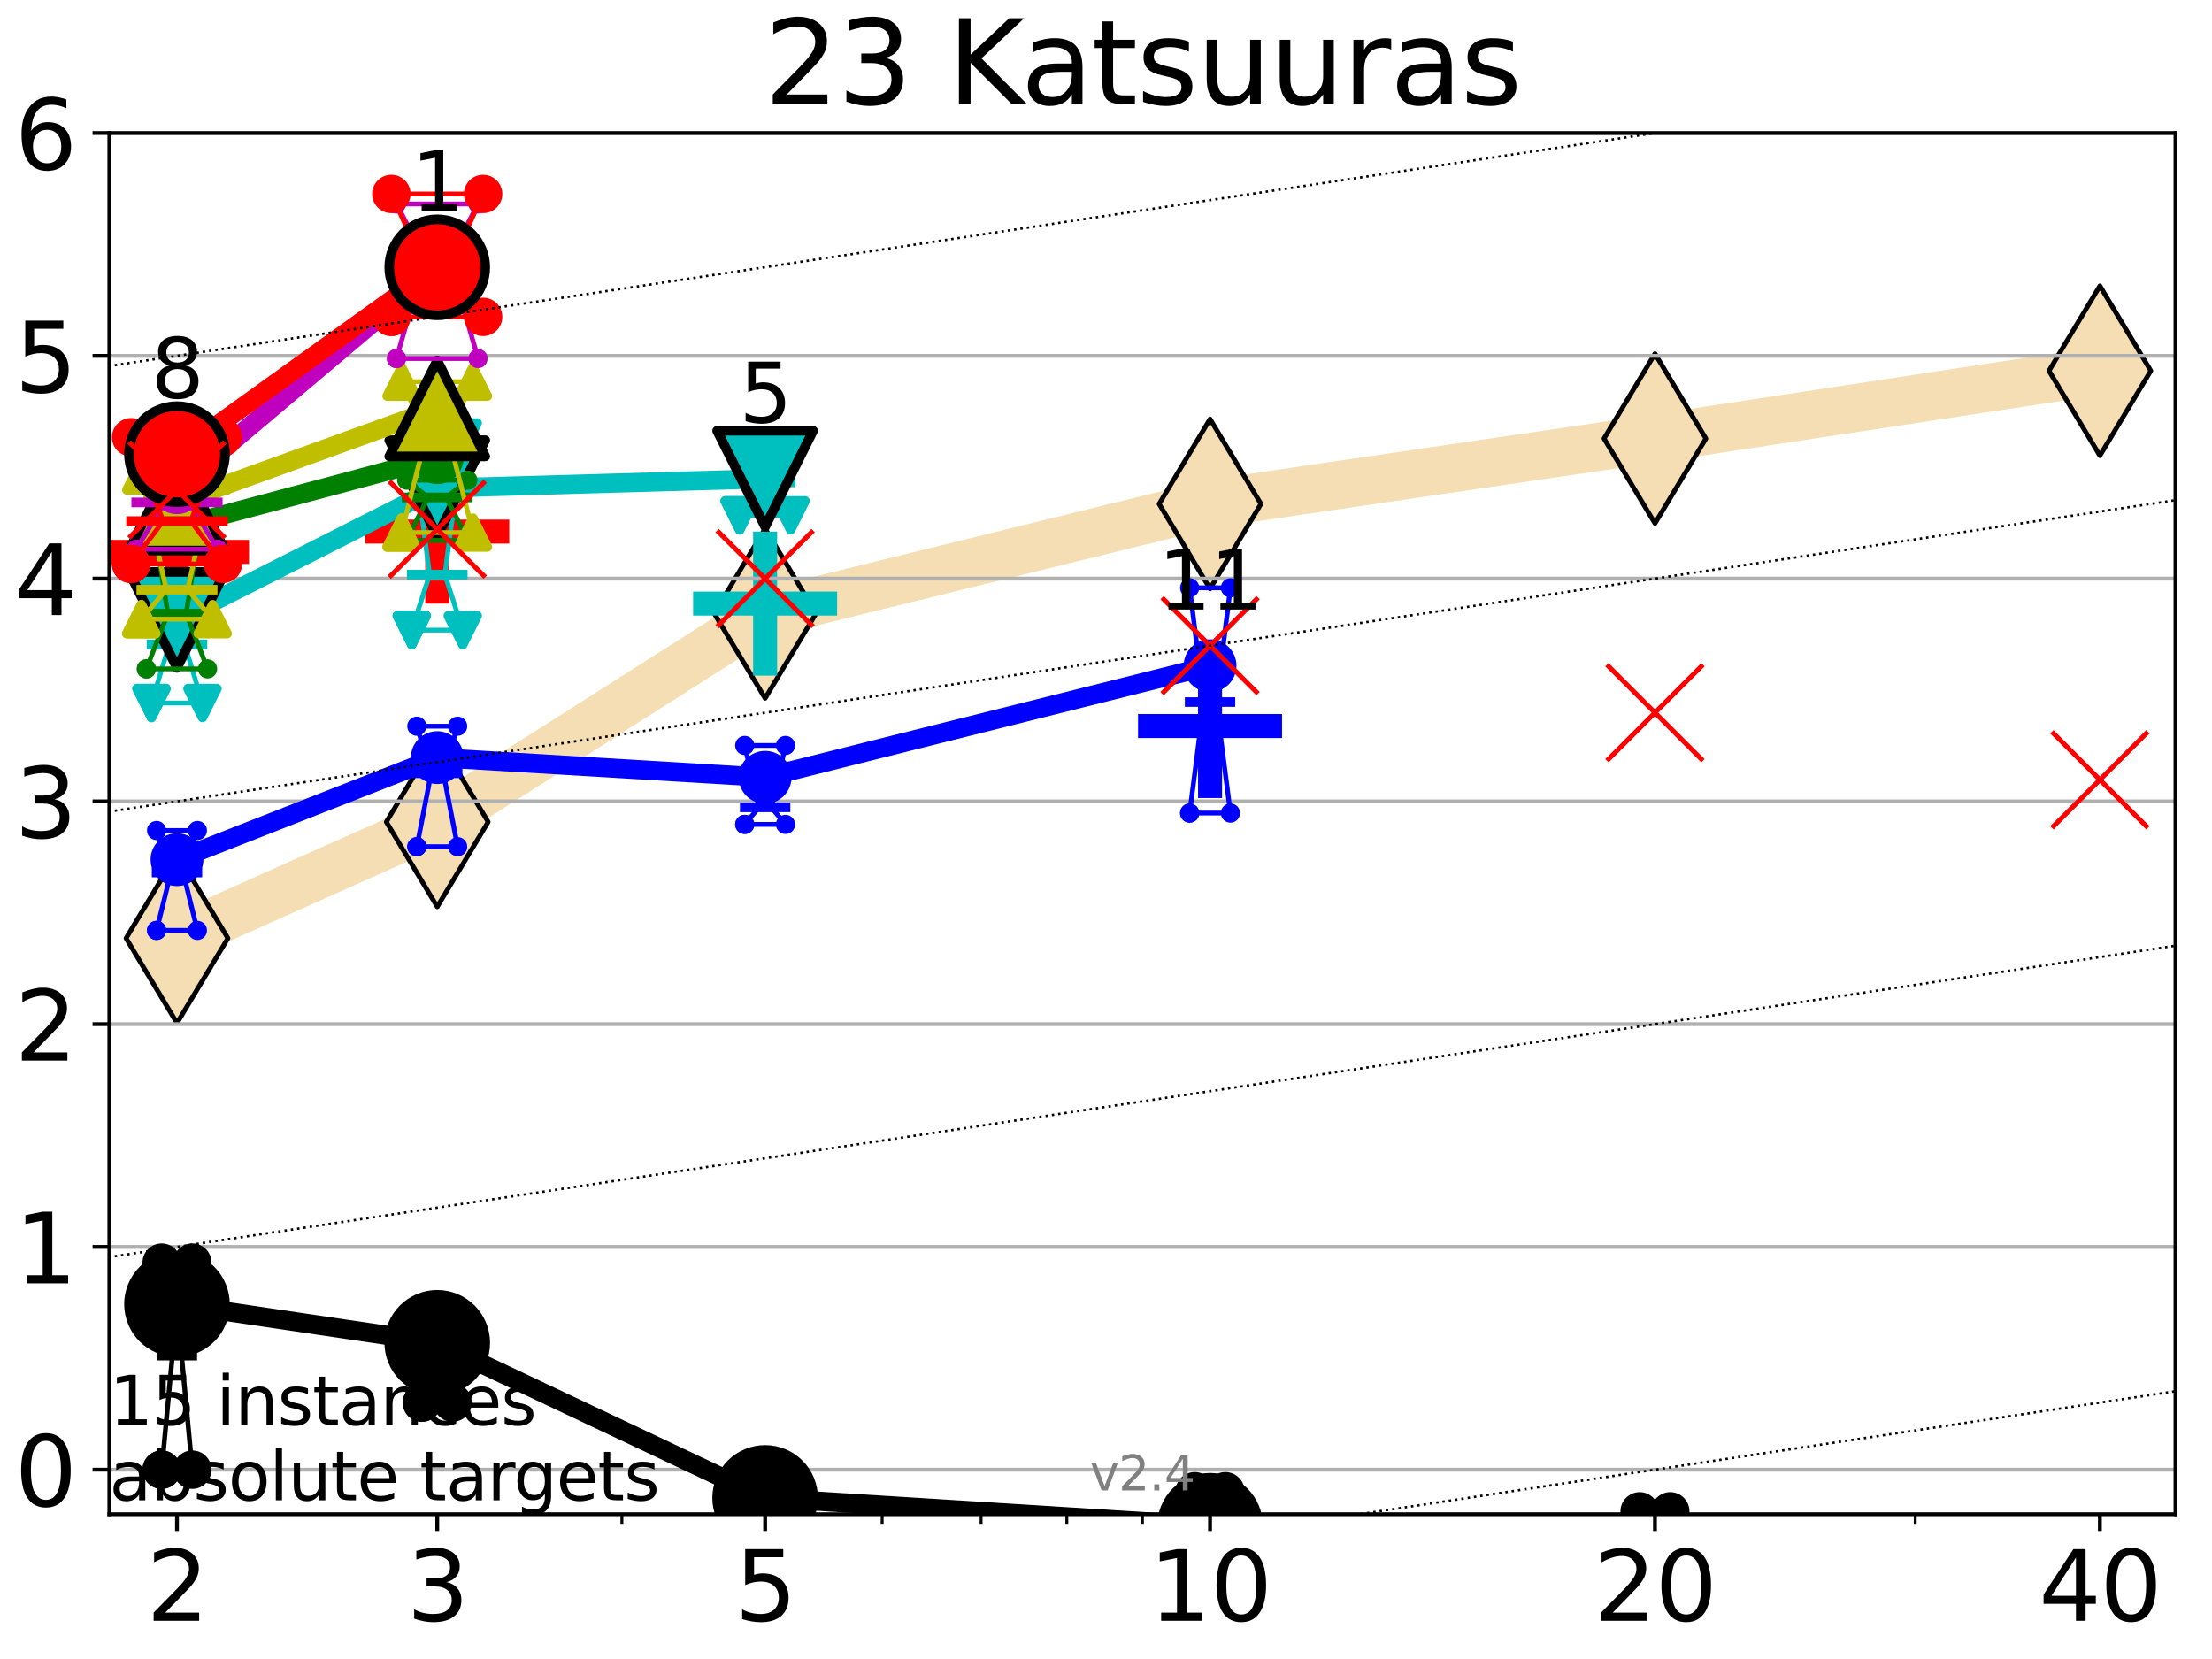 <?xml version="1.0" encoding="utf-8" standalone="no"?>
<!DOCTYPE svg PUBLIC "-//W3C//DTD SVG 1.1//EN"
  "http://www.w3.org/Graphics/SVG/1.1/DTD/svg11.dtd">
<svg height="345.6pt" version="1.1" viewBox="0 0 460.8 345.6" width="460.8pt" xmlns="http://www.w3.org/2000/svg" xmlns:xlink="http://www.w3.org/1999/xlink">
 <defs>
  <style type="text/css">*{stroke-linecap:butt;stroke-linejoin:round;}</style>
 </defs>
 <g id="figure_1">
  <g id="patch_1">
   <path d="M 0 345.6 
L 460.8 345.6 
L 460.8 0 
L 0 0 
z
" style="fill:#ffffff;"/>
  </g>
  <g id="axes_1">
   <g id="patch_2">
    <path d="M 22.78 315.44 
L 453.192 315.44 
L 453.192 27.72 
L 22.78 27.72 
z
" style="fill:#ffffff;"/>
   </g>
   <g id="line2d_1">
    <path clip-path="url(#p4445fe97f9)" d="M 36.868 195.451 
L 91.085 171.219 
L 159.39 127.787 
L 252.074 104.978 
L 344.758 91.355 
L 437.443 77.239 
" style="fill:none;stroke:#f5deb3;stroke-linecap:square;stroke-width:10;"/>
    <defs>
     <path d="M 0 17.678 
L 10.607 0 
L 0 -17.678 
L -10.607 0 
z
" id="m6ec107f68d" style="stroke:#000000;stroke-linejoin:miter;"/>
    </defs>
    <g clip-path="url(#p4445fe97f9)">
     <use style="fill:#f5deb3;stroke:#000000;stroke-linejoin:miter;" x="36.868" xlink:href="#m6ec107f68d" y="195.451"/>
     <use style="fill:#f5deb3;stroke:#000000;stroke-linejoin:miter;" x="91.085" xlink:href="#m6ec107f68d" y="171.219"/>
     <use style="fill:#f5deb3;stroke:#000000;stroke-linejoin:miter;" x="159.39" xlink:href="#m6ec107f68d" y="127.787"/>
     <use style="fill:#f5deb3;stroke:#000000;stroke-linejoin:miter;" x="252.074" xlink:href="#m6ec107f68d" y="104.978"/>
     <use style="fill:#f5deb3;stroke:#000000;stroke-linejoin:miter;" x="344.758" xlink:href="#m6ec107f68d" y="91.355"/>
     <use style="fill:#f5deb3;stroke:#000000;stroke-linejoin:miter;" x="437.443" xlink:href="#m6ec107f68d" y="77.239"/>
    </g>
   </g>
   <g id="line2d_2">
    <defs>
     <path d="M -15 0 
L 15 0 
M 0 15 
L 0 -15 
" id="m17b2cc73b9" style="stroke:#0000ff;stroke-width:5;"/>
    </defs>
    <g clip-path="url(#p4445fe97f9)">
     <use style="fill:#0000ff;stroke:#0000ff;stroke-width:5;" x="252.074" xlink:href="#m17b2cc73b9" y="151.242"/>
    </g>
   </g>
   <g id="line2d_3">
    <defs>
     <path d="M -15 0 
L 15 0 
M 0 15 
L 0 -15 
" id="m160e2cd0ef" style="stroke:#ff0000;stroke-width:5;"/>
    </defs>
    <g clip-path="url(#p4445fe97f9)">
     <use style="fill:#ff0000;stroke:#ff0000;stroke-width:5;" x="36.868" xlink:href="#m160e2cd0ef" y="114.968"/>
    </g>
   </g>
   <g id="line2d_4">
    <g clip-path="url(#p4445fe97f9)">
     <use style="fill:#ff0000;stroke:#ff0000;stroke-width:5;" x="91.085" xlink:href="#m160e2cd0ef" y="110.747"/>
    </g>
   </g>
   <g id="line2d_5">
    <defs>
     <path d="M -15 0 
L 15 0 
M 0 15 
L 0 -15 
" id="m6330abbd1e" style="stroke:#00bfbf;stroke-width:5;"/>
    </defs>
    <g clip-path="url(#p4445fe97f9)">
     <use style="fill:#00bfbf;stroke:#00bfbf;stroke-width:5;" x="159.39" xlink:href="#m6330abbd1e" y="125.741"/>
    </g>
   </g>
   <g id="matplotlib.axis_1">
    <g id="xtick_1">
     <g id="line2d_6">
      <defs>
       <path d="M 0 0 
L 0 3.5 
" id="m6bb7ba6a9c" style="stroke:#000000;stroke-width:0.8;"/>
      </defs>
      <g>
       <use style="stroke:#000000;stroke-width:0.8;" x="36.868" xlink:href="#m6bb7ba6a9c" y="315.44"/>
      </g>
     </g>
     <g id="text_1">
      <!-- 2 -->
      <g transform="translate(30.506 337.637)scale(0.2 -0.2)">
       <defs>
        <path d="M 1228 531 
L 3431 531 
L 3431 0 
L 469 0 
L 469 531 
Q 828 903 1448 1529 
Q 2069 2156 2228 2338 
Q 2531 2678 2651 2914 
Q 2772 3150 2772 3378 
Q 2772 3750 2511 3984 
Q 2250 4219 1831 4219 
Q 1534 4219 1204 4116 
Q 875 4013 500 3803 
L 500 4441 
Q 881 4594 1212 4672 
Q 1544 4750 1819 4750 
Q 2544 4750 2975 4387 
Q 3406 4025 3406 3419 
Q 3406 3131 3298 2873 
Q 3191 2616 2906 2266 
Q 2828 2175 2409 1742 
Q 1991 1309 1228 531 
z
" id="DejaVuSans-32" transform="scale(0.016)"/>
       </defs>
       <use xlink:href="#DejaVuSans-32"/>
      </g>
     </g>
    </g>
    <g id="xtick_2">
     <g id="line2d_7">
      <g>
       <use style="stroke:#000000;stroke-width:0.8;" x="91.085" xlink:href="#m6bb7ba6a9c" y="315.44"/>
      </g>
     </g>
     <g id="text_2">
      <!-- 3 -->
      <g transform="translate(84.723 337.637)scale(0.2 -0.2)">
       <defs>
        <path d="M 2597 2516 
Q 3050 2419 3304 2112 
Q 3559 1806 3559 1356 
Q 3559 666 3084 287 
Q 2609 -91 1734 -91 
Q 1441 -91 1130 -33 
Q 819 25 488 141 
L 488 750 
Q 750 597 1062 519 
Q 1375 441 1716 441 
Q 2309 441 2620 675 
Q 2931 909 2931 1356 
Q 2931 1769 2642 2001 
Q 2353 2234 1838 2234 
L 1294 2234 
L 1294 2753 
L 1863 2753 
Q 2328 2753 2575 2939 
Q 2822 3125 2822 3475 
Q 2822 3834 2567 4026 
Q 2313 4219 1838 4219 
Q 1578 4219 1281 4162 
Q 984 4106 628 3988 
L 628 4550 
Q 988 4650 1302 4700 
Q 1616 4750 1894 4750 
Q 2613 4750 3031 4423 
Q 3450 4097 3450 3541 
Q 3450 3153 3228 2886 
Q 3006 2619 2597 2516 
z
" id="DejaVuSans-33" transform="scale(0.016)"/>
       </defs>
       <use xlink:href="#DejaVuSans-33"/>
      </g>
     </g>
    </g>
    <g id="xtick_3">
     <g id="line2d_8">
      <g>
       <use style="stroke:#000000;stroke-width:0.8;" x="159.39" xlink:href="#m6bb7ba6a9c" y="315.44"/>
      </g>
     </g>
     <g id="text_3">
      <!-- 5 -->
      <g transform="translate(153.028 337.637)scale(0.2 -0.2)">
       <defs>
        <path d="M 691 4666 
L 3169 4666 
L 3169 4134 
L 1269 4134 
L 1269 2991 
Q 1406 3038 1543 3061 
Q 1681 3084 1819 3084 
Q 2600 3084 3056 2656 
Q 3513 2228 3513 1497 
Q 3513 744 3044 326 
Q 2575 -91 1722 -91 
Q 1428 -91 1123 -41 
Q 819 9 494 109 
L 494 744 
Q 775 591 1075 516 
Q 1375 441 1709 441 
Q 2250 441 2565 725 
Q 2881 1009 2881 1497 
Q 2881 1984 2565 2268 
Q 2250 2553 1709 2553 
Q 1456 2553 1204 2497 
Q 953 2441 691 2322 
L 691 4666 
z
" id="DejaVuSans-35" transform="scale(0.016)"/>
       </defs>
       <use xlink:href="#DejaVuSans-35"/>
      </g>
     </g>
    </g>
    <g id="xtick_4">
     <g id="line2d_9">
      <g>
       <use style="stroke:#000000;stroke-width:0.8;" x="252.074" xlink:href="#m6bb7ba6a9c" y="315.44"/>
      </g>
     </g>
     <g id="text_4">
      <!-- 10 -->
      <g transform="translate(239.349 337.637)scale(0.2 -0.2)">
       <defs>
        <path d="M 794 531 
L 1825 531 
L 1825 4091 
L 703 3866 
L 703 4441 
L 1819 4666 
L 2450 4666 
L 2450 531 
L 3481 531 
L 3481 0 
L 794 0 
L 794 531 
z
" id="DejaVuSans-31" transform="scale(0.016)"/>
        <path d="M 2034 4250 
Q 1547 4250 1301 3770 
Q 1056 3291 1056 2328 
Q 1056 1369 1301 889 
Q 1547 409 2034 409 
Q 2525 409 2770 889 
Q 3016 1369 3016 2328 
Q 3016 3291 2770 3770 
Q 2525 4250 2034 4250 
z
M 2034 4750 
Q 2819 4750 3233 4129 
Q 3647 3509 3647 2328 
Q 3647 1150 3233 529 
Q 2819 -91 2034 -91 
Q 1250 -91 836 529 
Q 422 1150 422 2328 
Q 422 3509 836 4129 
Q 1250 4750 2034 4750 
z
" id="DejaVuSans-30" transform="scale(0.016)"/>
       </defs>
       <use xlink:href="#DejaVuSans-31"/>
       <use x="63.623" xlink:href="#DejaVuSans-30"/>
      </g>
     </g>
    </g>
    <g id="xtick_5">
     <g id="line2d_10">
      <g>
       <use style="stroke:#000000;stroke-width:0.8;" x="344.758" xlink:href="#m6bb7ba6a9c" y="315.44"/>
      </g>
     </g>
     <g id="text_5">
      <!-- 20 -->
      <g transform="translate(332.033 337.637)scale(0.2 -0.2)">
       <use xlink:href="#DejaVuSans-32"/>
       <use x="63.623" xlink:href="#DejaVuSans-30"/>
      </g>
     </g>
    </g>
    <g id="xtick_6">
     <g id="line2d_11">
      <g>
       <use style="stroke:#000000;stroke-width:0.8;" x="437.443" xlink:href="#m6bb7ba6a9c" y="315.44"/>
      </g>
     </g>
     <g id="text_6">
      <!-- 40 -->
      <g transform="translate(424.718 337.637)scale(0.2 -0.2)">
       <defs>
        <path d="M 2419 4116 
L 825 1625 
L 2419 1625 
L 2419 4116 
z
M 2253 4666 
L 3047 4666 
L 3047 1625 
L 3713 1625 
L 3713 1100 
L 3047 1100 
L 3047 0 
L 2419 0 
L 2419 1100 
L 313 1100 
L 313 1709 
L 2253 4666 
z
" id="DejaVuSans-34" transform="scale(0.016)"/>
       </defs>
       <use xlink:href="#DejaVuSans-34"/>
       <use x="63.623" xlink:href="#DejaVuSans-30"/>
      </g>
     </g>
    </g>
    <g id="xtick_7">
     <g id="line2d_12">
      <defs>
       <path d="M 0 0 
L 0 2 
" id="m9d689c43fb" style="stroke:#000000;stroke-width:0.6;"/>
      </defs>
      <g>
       <use style="stroke:#000000;stroke-width:0.6;" x="129.552" xlink:href="#m9d689c43fb" y="315.44"/>
      </g>
     </g>
    </g>
    <g id="xtick_8">
     <g id="line2d_13">
      <g>
       <use style="stroke:#000000;stroke-width:0.6;" x="183.769" xlink:href="#m9d689c43fb" y="315.44"/>
      </g>
     </g>
    </g>
    <g id="xtick_9">
     <g id="line2d_14">
      <g>
       <use style="stroke:#000000;stroke-width:0.6;" x="204.381" xlink:href="#m9d689c43fb" y="315.44"/>
      </g>
     </g>
    </g>
    <g id="xtick_10">
     <g id="line2d_15">
      <g>
       <use style="stroke:#000000;stroke-width:0.6;" x="222.237" xlink:href="#m9d689c43fb" y="315.44"/>
      </g>
     </g>
    </g>
    <g id="xtick_11">
     <g id="line2d_16">
      <g>
       <use style="stroke:#000000;stroke-width:0.6;" x="237.986" xlink:href="#m9d689c43fb" y="315.44"/>
      </g>
     </g>
    </g>
    <g id="xtick_12">
     <g id="line2d_17">
      <g>
       <use style="stroke:#000000;stroke-width:0.6;" x="398.975" xlink:href="#m9d689c43fb" y="315.44"/>
      </g>
     </g>
    </g>
   </g>
   <g id="matplotlib.axis_2">
    <g id="ytick_1">
     <g id="line2d_18">
      <path clip-path="url(#p4445fe97f9)" d="M 22.78 306.159 
L 453.192 306.159 
" style="fill:none;stroke:#b0b0b0;stroke-linecap:square;stroke-width:0.8;"/>
     </g>
     <g id="line2d_19">
      <defs>
       <path d="M 0 0 
L -3.5 0 
" id="m9020158215" style="stroke:#000000;stroke-width:0.8;"/>
      </defs>
      <g>
       <use style="stroke:#000000;stroke-width:0.8;" x="22.78" xlink:href="#m9020158215" y="306.159"/>
      </g>
     </g>
     <g id="text_7">
      <!-- 0 -->
      <g transform="translate(3.055 313.757)scale(0.2 -0.2)">
       <use xlink:href="#DejaVuSans-30"/>
      </g>
     </g>
    </g>
    <g id="ytick_2">
     <g id="line2d_20">
      <path clip-path="url(#p4445fe97f9)" d="M 22.78 259.752 
L 453.192 259.752 
" style="fill:none;stroke:#b0b0b0;stroke-linecap:square;stroke-width:0.8;"/>
     </g>
     <g id="line2d_21">
      <g>
       <use style="stroke:#000000;stroke-width:0.8;" x="22.78" xlink:href="#m9020158215" y="259.752"/>
      </g>
     </g>
     <g id="text_8">
      <!-- 1 -->
      <g transform="translate(3.055 267.351)scale(0.2 -0.2)">
       <use xlink:href="#DejaVuSans-31"/>
      </g>
     </g>
    </g>
    <g id="ytick_3">
     <g id="line2d_22">
      <path clip-path="url(#p4445fe97f9)" d="M 22.78 213.346 
L 453.192 213.346 
" style="fill:none;stroke:#b0b0b0;stroke-linecap:square;stroke-width:0.8;"/>
     </g>
     <g id="line2d_23">
      <g>
       <use style="stroke:#000000;stroke-width:0.8;" x="22.78" xlink:href="#m9020158215" y="213.346"/>
      </g>
     </g>
     <g id="text_9">
      <!-- 2 -->
      <g transform="translate(3.055 220.944)scale(0.2 -0.2)">
       <use xlink:href="#DejaVuSans-32"/>
      </g>
     </g>
    </g>
    <g id="ytick_4">
     <g id="line2d_24">
      <path clip-path="url(#p4445fe97f9)" d="M 22.78 166.939 
L 453.192 166.939 
" style="fill:none;stroke:#b0b0b0;stroke-linecap:square;stroke-width:0.8;"/>
     </g>
     <g id="line2d_25">
      <g>
       <use style="stroke:#000000;stroke-width:0.8;" x="22.78" xlink:href="#m9020158215" y="166.939"/>
      </g>
     </g>
     <g id="text_10">
      <!-- 3 -->
      <g transform="translate(3.055 174.538)scale(0.2 -0.2)">
       <use xlink:href="#DejaVuSans-33"/>
      </g>
     </g>
    </g>
    <g id="ytick_5">
     <g id="line2d_26">
      <path clip-path="url(#p4445fe97f9)" d="M 22.78 120.533 
L 453.192 120.533 
" style="fill:none;stroke:#b0b0b0;stroke-linecap:square;stroke-width:0.8;"/>
     </g>
     <g id="line2d_27">
      <g>
       <use style="stroke:#000000;stroke-width:0.8;" x="22.78" xlink:href="#m9020158215" y="120.533"/>
      </g>
     </g>
     <g id="text_11">
      <!-- 4 -->
      <g transform="translate(3.055 128.131)scale(0.2 -0.2)">
       <use xlink:href="#DejaVuSans-34"/>
      </g>
     </g>
    </g>
    <g id="ytick_6">
     <g id="line2d_28">
      <path clip-path="url(#p4445fe97f9)" d="M 22.78 74.126 
L 453.192 74.126 
" style="fill:none;stroke:#b0b0b0;stroke-linecap:square;stroke-width:0.8;"/>
     </g>
     <g id="line2d_29">
      <g>
       <use style="stroke:#000000;stroke-width:0.8;" x="22.78" xlink:href="#m9020158215" y="74.126"/>
      </g>
     </g>
     <g id="text_12">
      <!-- 5 -->
      <g transform="translate(3.055 81.725)scale(0.2 -0.2)">
       <use xlink:href="#DejaVuSans-35"/>
      </g>
     </g>
    </g>
    <g id="ytick_7">
     <g id="line2d_30">
      <path clip-path="url(#p4445fe97f9)" d="M 22.78 27.72 
L 453.192 27.72 
" style="fill:none;stroke:#b0b0b0;stroke-linecap:square;stroke-width:0.8;"/>
     </g>
     <g id="line2d_31">
      <g>
       <use style="stroke:#000000;stroke-width:0.8;" x="22.78" xlink:href="#m9020158215" y="27.72"/>
      </g>
     </g>
     <g id="text_13">
      <!-- 6 -->
      <g transform="translate(3.055 35.318)scale(0.2 -0.2)">
       <defs>
        <path d="M 2113 2584 
Q 1688 2584 1439 2293 
Q 1191 2003 1191 1497 
Q 1191 994 1439 701 
Q 1688 409 2113 409 
Q 2538 409 2786 701 
Q 3034 994 3034 1497 
Q 3034 2003 2786 2293 
Q 2538 2584 2113 2584 
z
M 3366 4563 
L 3366 3988 
Q 3128 4100 2886 4159 
Q 2644 4219 2406 4219 
Q 1781 4219 1451 3797 
Q 1122 3375 1075 2522 
Q 1259 2794 1537 2939 
Q 1816 3084 2150 3084 
Q 2853 3084 3261 2657 
Q 3669 2231 3669 1497 
Q 3669 778 3244 343 
Q 2819 -91 2113 -91 
Q 1303 -91 875 529 
Q 447 1150 447 2328 
Q 447 3434 972 4092 
Q 1497 4750 2381 4750 
Q 2619 4750 2861 4703 
Q 3103 4656 3366 4563 
z
" id="DejaVuSans-36" transform="scale(0.016)"/>
       </defs>
       <use xlink:href="#DejaVuSans-36"/>
      </g>
     </g>
    </g>
   </g>
   <g id="line2d_32">
    <path clip-path="url(#p4445fe97f9)" d="M 33.682 306.159 
L 35.912 282.404 
L 33.682 263.028 
L 40.054 263.028 
L 37.824 282.404 
L 40.054 306.159 
L 33.682 306.159 
" style="fill:none;stroke:#000000;stroke-linecap:square;"/>
   </g>
   <g id="line2d_33">
    <path clip-path="url(#p4445fe97f9)" d="M 33.682 306.159 
L 40.054 306.159 
L 40.054 263.028 
L 33.682 263.028 
L 33.682 306.159 
" style="fill:none;"/>
    <defs>
     <path d="M 0 3 
C 0.796 3 1.559 2.684 2.121 2.121 
C 2.684 1.559 3 0.796 3 0 
C 3 -0.796 2.684 -1.559 2.121 -2.121 
C 1.559 -2.684 0.796 -3 0 -3 
C -0.796 -3 -1.559 -2.684 -2.121 -2.121 
C -2.684 -1.559 -3 -0.796 -3 0 
C -3 0.796 -2.684 1.559 -2.121 2.121 
C -1.559 2.684 -0.796 3 0 3 
z
" id="m9ab904fe55" style="stroke:#000000;stroke-width:2;"/>
    </defs>
    <g clip-path="url(#p4445fe97f9)">
     <use style="stroke:#000000;stroke-width:2;" x="33.682" xlink:href="#m9ab904fe55" y="306.159"/>
     <use style="stroke:#000000;stroke-width:2;" x="40.054" xlink:href="#m9ab904fe55" y="306.159"/>
     <use style="stroke:#000000;stroke-width:2;" x="40.054" xlink:href="#m9ab904fe55" y="263.028"/>
     <use style="stroke:#000000;stroke-width:2;" x="33.682" xlink:href="#m9ab904fe55" y="263.028"/>
     <use style="stroke:#000000;stroke-width:2;" x="33.682" xlink:href="#m9ab904fe55" y="306.159"/>
    </g>
   </g>
   <g id="line2d_34">
    <path clip-path="url(#p4445fe97f9)" d="M 33.682 282.404 
L 40.054 282.404 
" style="fill:none;stroke:#000000;stroke-linecap:square;stroke-width:2;"/>
   </g>
   <g id="line2d_35">
    <path clip-path="url(#p4445fe97f9)" d="M 87.899 292.189 
L 90.129 286.391 
L 87.899 275.112 
L 94.271 275.112 
L 92.041 286.391 
L 94.271 292.189 
L 87.899 292.189 
" style="fill:none;stroke:#000000;stroke-linecap:square;"/>
   </g>
   <g id="line2d_36">
    <path clip-path="url(#p4445fe97f9)" d="M 87.899 292.189 
L 94.271 292.189 
L 94.271 275.112 
L 87.899 275.112 
L 87.899 292.189 
" style="fill:none;"/>
    <g clip-path="url(#p4445fe97f9)">
     <use style="stroke:#000000;stroke-width:2;" x="87.899" xlink:href="#m9ab904fe55" y="292.189"/>
     <use style="stroke:#000000;stroke-width:2;" x="94.271" xlink:href="#m9ab904fe55" y="292.189"/>
     <use style="stroke:#000000;stroke-width:2;" x="94.271" xlink:href="#m9ab904fe55" y="275.112"/>
     <use style="stroke:#000000;stroke-width:2;" x="87.899" xlink:href="#m9ab904fe55" y="275.112"/>
     <use style="stroke:#000000;stroke-width:2;" x="87.899" xlink:href="#m9ab904fe55" y="292.189"/>
    </g>
   </g>
   <g id="line2d_37">
    <path clip-path="url(#p4445fe97f9)" d="M 87.899 286.391 
L 94.271 286.391 
" style="fill:none;stroke:#000000;stroke-linecap:square;stroke-width:2;"/>
   </g>
   <g id="line2d_38">
    <path clip-path="url(#p4445fe97f9)" d="M 156.204 324.626 
L 158.434 313.347 
L 156.204 310.656 
L 162.576 310.656 
L 160.346 313.347 
L 162.576 324.626 
L 156.204 324.626 
" style="fill:none;stroke:#000000;stroke-linecap:square;"/>
   </g>
   <g id="line2d_39">
    <path clip-path="url(#p4445fe97f9)" d="M 156.204 324.626 
L 162.576 324.626 
L 162.576 310.656 
L 156.204 310.656 
L 156.204 324.626 
" style="fill:none;"/>
    <g clip-path="url(#p4445fe97f9)">
     <use style="stroke:#000000;stroke-width:2;" x="156.204" xlink:href="#m9ab904fe55" y="324.626"/>
     <use style="stroke:#000000;stroke-width:2;" x="162.576" xlink:href="#m9ab904fe55" y="324.626"/>
     <use style="stroke:#000000;stroke-width:2;" x="162.576" xlink:href="#m9ab904fe55" y="310.656"/>
     <use style="stroke:#000000;stroke-width:2;" x="156.204" xlink:href="#m9ab904fe55" y="310.656"/>
     <use style="stroke:#000000;stroke-width:2;" x="156.204" xlink:href="#m9ab904fe55" y="324.626"/>
    </g>
   </g>
   <g id="line2d_40">
    <path clip-path="url(#p4445fe97f9)" d="M 156.204 313.347 
L 162.576 313.347 
" style="fill:none;stroke:#000000;stroke-linecap:square;stroke-width:2;"/>
   </g>
   <g id="line2d_41">
    <path clip-path="url(#p4445fe97f9)" d="M 249.489 346.6 
L 251.118 330.424 
L 248.888 310.656 
L 255.26 310.656 
L 253.03 330.424 
L 254.66 346.6 
" style="fill:none;stroke:#000000;stroke-linecap:square;"/>
   </g>
   <g id="line2d_42">
    <path clip-path="url(#p4445fe97f9)" d="M 255.26 346.6 
L 255.26 310.656 
L 248.888 310.656 
L 248.888 346.6 
" style="fill:none;"/>
    <g clip-path="url(#p4445fe97f9)">
     <use style="stroke:#000000;stroke-width:2;" x="248.888" xlink:href="#m9ab904fe55" y="352.565"/>
     <use style="stroke:#000000;stroke-width:2;" x="255.26" xlink:href="#m9ab904fe55" y="352.565"/>
     <use style="stroke:#000000;stroke-width:2;" x="255.26" xlink:href="#m9ab904fe55" y="310.656"/>
     <use style="stroke:#000000;stroke-width:2;" x="248.888" xlink:href="#m9ab904fe55" y="310.656"/>
     <use style="stroke:#000000;stroke-width:2;" x="248.888" xlink:href="#m9ab904fe55" y="352.565"/>
    </g>
   </g>
   <g id="line2d_43">
    <path clip-path="url(#p4445fe97f9)" d="M 248.888 330.424 
L 255.26 330.424 
" style="fill:none;stroke:#000000;stroke-linecap:square;stroke-width:2;"/>
   </g>
   <g id="line2d_44">
    <path clip-path="url(#p4445fe97f9)" d="M 342.072 346.6 
L 343.803 325.926 
L 341.572 314.841 
L 347.945 314.841 
L 345.714 325.926 
L 347.445 346.6 
" style="fill:none;stroke:#000000;stroke-linecap:square;"/>
   </g>
   <g id="line2d_45">
    <path clip-path="url(#p4445fe97f9)" d="M 347.945 346.6 
L 347.945 314.841 
L 341.572 314.841 
L 341.572 346.6 
" style="fill:none;"/>
    <g clip-path="url(#p4445fe97f9)">
     <use style="stroke:#000000;stroke-width:2;" x="341.572" xlink:href="#m9ab904fe55" y="352.565"/>
     <use style="stroke:#000000;stroke-width:2;" x="347.945" xlink:href="#m9ab904fe55" y="352.565"/>
     <use style="stroke:#000000;stroke-width:2;" x="347.945" xlink:href="#m9ab904fe55" y="314.841"/>
     <use style="stroke:#000000;stroke-width:2;" x="341.572" xlink:href="#m9ab904fe55" y="314.841"/>
     <use style="stroke:#000000;stroke-width:2;" x="341.572" xlink:href="#m9ab904fe55" y="352.565"/>
    </g>
   </g>
   <g id="line2d_46">
    <path clip-path="url(#p4445fe97f9)" d="M 341.572 325.926 
L 347.945 325.926 
" style="fill:none;stroke:#000000;stroke-linecap:square;stroke-width:2;"/>
   </g>
   <g id="line2d_47">
    <path clip-path="url(#p4445fe97f9)" d="M 435.105 346.6 
L 434.257 341.287 
L 440.629 341.287 
L 439.78 346.6 
" style="fill:none;stroke:#000000;stroke-linecap:square;"/>
   </g>
   <g id="line2d_48">
    <path clip-path="url(#p4445fe97f9)" d="M 440.629 346.6 
L 440.629 341.287 
L 434.257 341.287 
L 434.257 346.6 
" style="fill:none;"/>
    <g clip-path="url(#p4445fe97f9)">
     <use style="stroke:#000000;stroke-width:2;" x="434.257" xlink:href="#m9ab904fe55" y="380.505"/>
     <use style="stroke:#000000;stroke-width:2;" x="440.629" xlink:href="#m9ab904fe55" y="380.505"/>
     <use style="stroke:#000000;stroke-width:2;" x="440.629" xlink:href="#m9ab904fe55" y="341.287"/>
     <use style="stroke:#000000;stroke-width:2;" x="434.257" xlink:href="#m9ab904fe55" y="341.287"/>
     <use style="stroke:#000000;stroke-width:2;" x="434.257" xlink:href="#m9ab904fe55" y="380.505"/>
    </g>
   </g>
   <g id="line2d_49">
    <path clip-path="url(#p4445fe97f9)" style="fill:none;stroke:#000000;stroke-linecap:square;stroke-width:2;"/>
   </g>
   <g id="line2d_50">
    <path clip-path="url(#p4445fe97f9)" d="M 36.868 271.679 
L 91.085 279.73 
" style="fill:none;stroke:#000000;stroke-linecap:square;stroke-width:4;"/>
   </g>
   <g id="line2d_51">
    <path clip-path="url(#p4445fe97f9)" d="M 91.085 279.73 
L 159.39 312.046 
" style="fill:none;stroke:#000000;stroke-linecap:square;stroke-width:4;"/>
   </g>
   <g id="line2d_52">
    <path clip-path="url(#p4445fe97f9)" d="M 159.39 312.046 
L 252.074 317.844 
" style="fill:none;stroke:#000000;stroke-linecap:square;stroke-width:4;"/>
   </g>
   <g id="line2d_53">
    <path clip-path="url(#p4445fe97f9)" d="M 252.074 317.844 
L 344.758 323.642 
" style="fill:none;stroke:#000000;stroke-linecap:square;stroke-width:4;"/>
   </g>
   <g id="line2d_54">
    <path clip-path="url(#p4445fe97f9)" d="M 344.758 323.642 
L 437.443 338.262 
" style="fill:none;stroke:#000000;stroke-linecap:square;stroke-width:4;"/>
   </g>
   <g id="line2d_55">
    <path clip-path="url(#p4445fe97f9)" d="M 36.868 271.679 
L 91.085 279.73 
L 159.39 312.046 
L 252.074 317.844 
L 344.758 323.642 
L 437.443 338.262 
" style="fill:none;"/>
    <defs>
     <path d="M 0 10 
C 2.652 10 5.196 8.946 7.071 7.071 
C 8.946 5.196 10 2.652 10 0 
C 10 -2.652 8.946 -5.196 7.071 -7.071 
C 5.196 -8.946 2.652 -10 0 -10 
C -2.652 -10 -5.196 -8.946 -7.071 -7.071 
C -8.946 -5.196 -10 -2.652 -10 0 
C -10 2.652 -8.946 5.196 -7.071 7.071 
C -5.196 8.946 -2.652 10 0 10 
z
" id="m552e8fd934" style="stroke:#000000;stroke-width:2;"/>
    </defs>
    <g clip-path="url(#p4445fe97f9)">
     <use style="stroke:#000000;stroke-width:2;" x="36.868" xlink:href="#m552e8fd934" y="271.679"/>
     <use style="stroke:#000000;stroke-width:2;" x="91.085" xlink:href="#m552e8fd934" y="279.73"/>
     <use style="stroke:#000000;stroke-width:2;" x="159.39" xlink:href="#m552e8fd934" y="312.046"/>
     <use style="stroke:#000000;stroke-width:2;" x="252.074" xlink:href="#m552e8fd934" y="317.844"/>
     <use style="stroke:#000000;stroke-width:2;" x="344.758" xlink:href="#m552e8fd934" y="323.642"/>
     <use style="stroke:#000000;stroke-width:2;" x="437.443" xlink:href="#m552e8fd934" y="338.262"/>
    </g>
   </g>
   <g id="line2d_56">
    <path clip-path="url(#p4445fe97f9)" d="M 32.62 193.819 
L 35.594 181.763 
L 32.62 173.008 
L 41.116 173.008 
L 38.143 181.763 
L 41.116 193.819 
L 32.62 193.819 
" style="fill:none;stroke:#0000ff;stroke-linecap:square;"/>
   </g>
   <g id="line2d_57">
    <path clip-path="url(#p4445fe97f9)" d="M 32.62 193.819 
L 41.116 193.819 
L 41.116 173.008 
L 32.62 173.008 
L 32.62 193.819 
" style="fill:none;"/>
    <defs>
     <path d="M 0 1.5 
C 0.398 1.5 0.779 1.342 1.061 1.061 
C 1.342 0.779 1.5 0.398 1.5 0 
C 1.5 -0.398 1.342 -0.779 1.061 -1.061 
C 0.779 -1.342 0.398 -1.5 0 -1.5 
C -0.398 -1.5 -0.779 -1.342 -1.061 -1.061 
C -1.342 -0.779 -1.5 -0.398 -1.5 0 
C -1.5 0.398 -1.342 0.779 -1.061 1.061 
C -0.779 1.342 -0.398 1.5 0 1.5 
z
" id="m1c690759ef" style="stroke:#0000ff;"/>
    </defs>
    <g clip-path="url(#p4445fe97f9)">
     <use style="fill:#0000ff;stroke:#0000ff;" x="32.62" xlink:href="#m1c690759ef" y="193.819"/>
     <use style="fill:#0000ff;stroke:#0000ff;" x="41.116" xlink:href="#m1c690759ef" y="193.819"/>
     <use style="fill:#0000ff;stroke:#0000ff;" x="41.116" xlink:href="#m1c690759ef" y="173.008"/>
     <use style="fill:#0000ff;stroke:#0000ff;" x="32.62" xlink:href="#m1c690759ef" y="173.008"/>
     <use style="fill:#0000ff;stroke:#0000ff;" x="32.62" xlink:href="#m1c690759ef" y="193.819"/>
    </g>
   </g>
   <g id="line2d_58">
    <path clip-path="url(#p4445fe97f9)" d="M 32.62 181.763 
L 41.116 181.763 
" style="fill:none;stroke:#0000ff;stroke-linecap:square;stroke-width:2;"/>
   </g>
   <g id="line2d_59">
    <path clip-path="url(#p4445fe97f9)" d="M 86.837 176.38 
L 89.811 161.079 
L 86.837 151.282 
L 95.333 151.282 
L 92.359 161.079 
L 95.333 176.38 
L 86.837 176.38 
" style="fill:none;stroke:#0000ff;stroke-linecap:square;"/>
   </g>
   <g id="line2d_60">
    <path clip-path="url(#p4445fe97f9)" d="M 86.837 176.38 
L 95.333 176.38 
L 95.333 151.282 
L 86.837 151.282 
L 86.837 176.38 
" style="fill:none;"/>
    <g clip-path="url(#p4445fe97f9)">
     <use style="fill:#0000ff;stroke:#0000ff;" x="86.837" xlink:href="#m1c690759ef" y="176.38"/>
     <use style="fill:#0000ff;stroke:#0000ff;" x="95.333" xlink:href="#m1c690759ef" y="176.38"/>
     <use style="fill:#0000ff;stroke:#0000ff;" x="95.333" xlink:href="#m1c690759ef" y="151.282"/>
     <use style="fill:#0000ff;stroke:#0000ff;" x="86.837" xlink:href="#m1c690759ef" y="151.282"/>
     <use style="fill:#0000ff;stroke:#0000ff;" x="86.837" xlink:href="#m1c690759ef" y="176.38"/>
    </g>
   </g>
   <g id="line2d_61">
    <path clip-path="url(#p4445fe97f9)" d="M 86.837 161.079 
L 95.333 161.079 
" style="fill:none;stroke:#0000ff;stroke-linecap:square;stroke-width:2;"/>
   </g>
   <g id="line2d_62">
    <path clip-path="url(#p4445fe97f9)" d="M 155.142 171.736 
L 158.116 168.176 
L 155.142 155.293 
L 163.638 155.293 
L 160.665 168.176 
L 163.638 171.736 
L 155.142 171.736 
" style="fill:none;stroke:#0000ff;stroke-linecap:square;"/>
   </g>
   <g id="line2d_63">
    <path clip-path="url(#p4445fe97f9)" d="M 155.142 171.736 
L 163.638 171.736 
L 163.638 155.293 
L 155.142 155.293 
L 155.142 171.736 
" style="fill:none;"/>
    <g clip-path="url(#p4445fe97f9)">
     <use style="fill:#0000ff;stroke:#0000ff;" x="155.142" xlink:href="#m1c690759ef" y="171.736"/>
     <use style="fill:#0000ff;stroke:#0000ff;" x="163.638" xlink:href="#m1c690759ef" y="171.736"/>
     <use style="fill:#0000ff;stroke:#0000ff;" x="163.638" xlink:href="#m1c690759ef" y="155.293"/>
     <use style="fill:#0000ff;stroke:#0000ff;" x="155.142" xlink:href="#m1c690759ef" y="155.293"/>
     <use style="fill:#0000ff;stroke:#0000ff;" x="155.142" xlink:href="#m1c690759ef" y="171.736"/>
    </g>
   </g>
   <g id="line2d_64">
    <path clip-path="url(#p4445fe97f9)" d="M 155.142 168.176 
L 163.638 168.176 
" style="fill:none;stroke:#0000ff;stroke-linecap:square;stroke-width:2;"/>
   </g>
   <g id="line2d_65">
    <path clip-path="url(#p4445fe97f9)" d="M 247.826 169.374 
L 250.8 146.251 
L 247.826 122.448 
L 256.322 122.448 
L 253.349 146.251 
L 256.322 169.374 
L 247.826 169.374 
" style="fill:none;stroke:#0000ff;stroke-linecap:square;"/>
   </g>
   <g id="line2d_66">
    <path clip-path="url(#p4445fe97f9)" d="M 247.826 169.374 
L 256.322 169.374 
L 256.322 122.448 
L 247.826 122.448 
L 247.826 169.374 
" style="fill:none;"/>
    <g clip-path="url(#p4445fe97f9)">
     <use style="fill:#0000ff;stroke:#0000ff;" x="247.826" xlink:href="#m1c690759ef" y="169.374"/>
     <use style="fill:#0000ff;stroke:#0000ff;" x="256.322" xlink:href="#m1c690759ef" y="169.374"/>
     <use style="fill:#0000ff;stroke:#0000ff;" x="256.322" xlink:href="#m1c690759ef" y="122.448"/>
     <use style="fill:#0000ff;stroke:#0000ff;" x="247.826" xlink:href="#m1c690759ef" y="122.448"/>
     <use style="fill:#0000ff;stroke:#0000ff;" x="247.826" xlink:href="#m1c690759ef" y="169.374"/>
    </g>
   </g>
   <g id="line2d_67">
    <path clip-path="url(#p4445fe97f9)" d="M 247.826 146.251 
L 256.322 146.251 
" style="fill:none;stroke:#0000ff;stroke-linecap:square;stroke-width:2;"/>
   </g>
   <g id="line2d_68">
    <path clip-path="url(#p4445fe97f9)" d="M 36.868 179.086 
L 91.085 157.826 
" style="fill:none;stroke:#0000ff;stroke-linecap:square;stroke-width:4;"/>
   </g>
   <g id="line2d_69">
    <path clip-path="url(#p4445fe97f9)" d="M 91.085 157.826 
L 159.39 161.922 
" style="fill:none;stroke:#0000ff;stroke-linecap:square;stroke-width:4;"/>
   </g>
   <g id="line2d_70">
    <path clip-path="url(#p4445fe97f9)" d="M 159.39 161.922 
L 252.074 138.68 
" style="fill:none;stroke:#0000ff;stroke-linecap:square;stroke-width:4;"/>
   </g>
   <g id="line2d_71">
    <path clip-path="url(#p4445fe97f9)" d="M 36.868 179.086 
L 91.085 157.826 
L 159.39 161.922 
L 252.074 138.68 
" style="fill:none;"/>
    <defs>
     <path d="M 0 5 
C 1.326 5 2.598 4.473 3.536 3.536 
C 4.473 2.598 5 1.326 5 0 
C 5 -1.326 4.473 -2.598 3.536 -3.536 
C 2.598 -4.473 1.326 -5 0 -5 
C -1.326 -5 -2.598 -4.473 -3.536 -3.536 
C -4.473 -2.598 -5 -1.326 -5 0 
C -5 1.326 -4.473 2.598 -3.536 3.536 
C -2.598 4.473 -1.326 5 0 5 
z
" id="m5d0dd4d959" style="stroke:#0000ff;"/>
    </defs>
    <g clip-path="url(#p4445fe97f9)">
     <use style="fill:#0000ff;stroke:#0000ff;" x="36.868" xlink:href="#m5d0dd4d959" y="179.086"/>
     <use style="fill:#0000ff;stroke:#0000ff;" x="91.085" xlink:href="#m5d0dd4d959" y="157.826"/>
     <use style="fill:#0000ff;stroke:#0000ff;" x="159.39" xlink:href="#m5d0dd4d959" y="161.922"/>
     <use style="fill:#0000ff;stroke:#0000ff;" x="252.074" xlink:href="#m5d0dd4d959" y="138.68"/>
    </g>
   </g>
   <g id="line2d_72">
    <path clip-path="url(#p4445fe97f9)" d="M 31.558 146.449 
L 35.275 134.243 
L 31.558 123.589 
L 42.178 123.589 
L 38.461 134.243 
L 42.178 146.449 
L 31.558 146.449 
" style="fill:none;stroke:#00bfbf;stroke-linecap:square;"/>
   </g>
   <g id="line2d_73">
    <path clip-path="url(#p4445fe97f9)" d="M 31.558 146.449 
L 42.178 146.449 
L 42.178 123.589 
L 31.558 123.589 
L 31.558 146.449 
" style="fill:none;"/>
    <defs>
     <path d="M -0 3 
L 3 -3 
L -3 -3 
z
" id="m445f40a5de" style="stroke:#00bfbf;stroke-linejoin:miter;stroke-width:2;"/>
    </defs>
    <g clip-path="url(#p4445fe97f9)">
     <use style="fill:#00bfbf;stroke:#00bfbf;stroke-linejoin:miter;stroke-width:2;" x="31.558" xlink:href="#m445f40a5de" y="146.449"/>
     <use style="fill:#00bfbf;stroke:#00bfbf;stroke-linejoin:miter;stroke-width:2;" x="42.178" xlink:href="#m445f40a5de" y="146.449"/>
     <use style="fill:#00bfbf;stroke:#00bfbf;stroke-linejoin:miter;stroke-width:2;" x="42.178" xlink:href="#m445f40a5de" y="123.589"/>
     <use style="fill:#00bfbf;stroke:#00bfbf;stroke-linejoin:miter;stroke-width:2;" x="31.558" xlink:href="#m445f40a5de" y="123.589"/>
     <use style="fill:#00bfbf;stroke:#00bfbf;stroke-linejoin:miter;stroke-width:2;" x="31.558" xlink:href="#m445f40a5de" y="146.449"/>
    </g>
   </g>
   <g id="line2d_74">
    <path clip-path="url(#p4445fe97f9)" d="M 31.558 134.243 
L 42.178 134.243 
" style="fill:none;stroke:#00bfbf;stroke-linecap:square;stroke-width:2;"/>
   </g>
   <g id="line2d_75">
    <path clip-path="url(#p4445fe97f9)" d="M 85.775 131.268 
L 89.492 119.708 
L 85.775 91.142 
L 96.395 91.142 
L 92.678 119.708 
L 96.395 131.268 
L 85.775 131.268 
" style="fill:none;stroke:#00bfbf;stroke-linecap:square;"/>
   </g>
   <g id="line2d_76">
    <path clip-path="url(#p4445fe97f9)" d="M 85.775 131.268 
L 96.395 131.268 
L 96.395 91.142 
L 85.775 91.142 
L 85.775 131.268 
" style="fill:none;"/>
    <g clip-path="url(#p4445fe97f9)">
     <use style="fill:#00bfbf;stroke:#00bfbf;stroke-linejoin:miter;stroke-width:2;" x="85.775" xlink:href="#m445f40a5de" y="131.268"/>
     <use style="fill:#00bfbf;stroke:#00bfbf;stroke-linejoin:miter;stroke-width:2;" x="96.395" xlink:href="#m445f40a5de" y="131.268"/>
     <use style="fill:#00bfbf;stroke:#00bfbf;stroke-linejoin:miter;stroke-width:2;" x="96.395" xlink:href="#m445f40a5de" y="91.142"/>
     <use style="fill:#00bfbf;stroke:#00bfbf;stroke-linejoin:miter;stroke-width:2;" x="85.775" xlink:href="#m445f40a5de" y="91.142"/>
     <use style="fill:#00bfbf;stroke:#00bfbf;stroke-linejoin:miter;stroke-width:2;" x="85.775" xlink:href="#m445f40a5de" y="131.268"/>
    </g>
   </g>
   <g id="line2d_77">
    <path clip-path="url(#p4445fe97f9)" d="M 85.775 119.708 
L 96.395 119.708 
" style="fill:none;stroke:#00bfbf;stroke-linecap:square;stroke-width:2;"/>
   </g>
   <g id="line2d_78">
    <path clip-path="url(#p4445fe97f9)" d="M 154.08 107.355 
L 157.797 100.482 
L 154.08 93.806 
L 164.7 93.806 
L 160.983 100.482 
L 164.7 107.355 
L 154.08 107.355 
" style="fill:none;stroke:#00bfbf;stroke-linecap:square;"/>
   </g>
   <g id="line2d_79">
    <path clip-path="url(#p4445fe97f9)" d="M 154.08 107.355 
L 164.7 107.355 
L 164.7 93.806 
L 154.08 93.806 
L 154.08 107.355 
" style="fill:none;"/>
    <g clip-path="url(#p4445fe97f9)">
     <use style="fill:#00bfbf;stroke:#00bfbf;stroke-linejoin:miter;stroke-width:2;" x="154.08" xlink:href="#m445f40a5de" y="107.355"/>
     <use style="fill:#00bfbf;stroke:#00bfbf;stroke-linejoin:miter;stroke-width:2;" x="164.7" xlink:href="#m445f40a5de" y="107.355"/>
     <use style="fill:#00bfbf;stroke:#00bfbf;stroke-linejoin:miter;stroke-width:2;" x="164.7" xlink:href="#m445f40a5de" y="93.806"/>
     <use style="fill:#00bfbf;stroke:#00bfbf;stroke-linejoin:miter;stroke-width:2;" x="154.08" xlink:href="#m445f40a5de" y="93.806"/>
     <use style="fill:#00bfbf;stroke:#00bfbf;stroke-linejoin:miter;stroke-width:2;" x="154.08" xlink:href="#m445f40a5de" y="107.355"/>
    </g>
   </g>
   <g id="line2d_80">
    <path clip-path="url(#p4445fe97f9)" d="M 154.08 100.482 
L 164.7 100.482 
" style="fill:none;stroke:#00bfbf;stroke-linecap:square;stroke-width:2;"/>
   </g>
   <g id="line2d_81">
    <path clip-path="url(#p4445fe97f9)" d="M 36.868 129.137 
L 91.085 101.696 
" style="fill:none;stroke:#00bfbf;stroke-linecap:square;stroke-width:4;"/>
   </g>
   <g id="line2d_82">
    <path clip-path="url(#p4445fe97f9)" d="M 91.085 101.696 
L 159.39 99.737 
" style="fill:none;stroke:#00bfbf;stroke-linecap:square;stroke-width:4;"/>
   </g>
   <g id="line2d_83">
    <path clip-path="url(#p4445fe97f9)" d="M 36.868 129.137 
L 91.085 101.696 
L 159.39 99.737 
" style="fill:none;"/>
    <defs>
     <path d="M -0 10 
L 10 -10 
L -10 -10 
z
" id="m7514d416c5" style="stroke:#000000;stroke-linejoin:miter;stroke-width:2;"/>
    </defs>
    <g clip-path="url(#p4445fe97f9)">
     <use style="fill:#00bfbf;stroke:#000000;stroke-linejoin:miter;stroke-width:2;" x="36.868" xlink:href="#m7514d416c5" y="129.137"/>
     <use style="fill:#00bfbf;stroke:#000000;stroke-linejoin:miter;stroke-width:2;" x="91.085" xlink:href="#m7514d416c5" y="101.696"/>
     <use style="fill:#00bfbf;stroke:#000000;stroke-linejoin:miter;stroke-width:2;" x="159.39" xlink:href="#m7514d416c5" y="99.737"/>
    </g>
   </g>
   <g id="line2d_84">
    <path clip-path="url(#p4445fe97f9)" d="M 30.496 139.338 
L 34.957 127.842 
L 30.496 99.121 
L 43.24 99.121 
L 38.78 127.842 
L 43.24 139.338 
L 30.496 139.338 
" style="fill:none;stroke:#008000;stroke-linecap:square;"/>
   </g>
   <g id="line2d_85">
    <path clip-path="url(#p4445fe97f9)" d="M 30.496 139.338 
L 43.24 139.338 
L 43.24 99.121 
L 30.496 99.121 
L 30.496 139.338 
" style="fill:none;"/>
    <defs>
     <path d="M 0 1.5 
C 0.398 1.5 0.779 1.342 1.061 1.061 
C 1.342 0.779 1.5 0.398 1.5 0 
C 1.5 -0.398 1.342 -0.779 1.061 -1.061 
C 0.779 -1.342 0.398 -1.5 0 -1.5 
C -0.398 -1.5 -0.779 -1.342 -1.061 -1.061 
C -1.342 -0.779 -1.5 -0.398 -1.5 0 
C -1.5 0.398 -1.342 0.779 -1.061 1.061 
C -0.779 1.342 -0.398 1.5 0 1.5 
z
" id="m0a2e4a62af" style="stroke:#008000;"/>
    </defs>
    <g clip-path="url(#p4445fe97f9)">
     <use style="fill:#008000;stroke:#008000;" x="30.496" xlink:href="#m0a2e4a62af" y="139.338"/>
     <use style="fill:#008000;stroke:#008000;" x="43.24" xlink:href="#m0a2e4a62af" y="139.338"/>
     <use style="fill:#008000;stroke:#008000;" x="43.24" xlink:href="#m0a2e4a62af" y="99.121"/>
     <use style="fill:#008000;stroke:#008000;" x="30.496" xlink:href="#m0a2e4a62af" y="99.121"/>
     <use style="fill:#008000;stroke:#008000;" x="30.496" xlink:href="#m0a2e4a62af" y="139.338"/>
    </g>
   </g>
   <g id="line2d_86">
    <path clip-path="url(#p4445fe97f9)" d="M 30.496 127.842 
L 43.24 127.842 
" style="fill:none;stroke:#008000;stroke-linecap:square;stroke-width:2;"/>
   </g>
   <g id="line2d_87">
    <path clip-path="url(#p4445fe97f9)" d="M 84.713 112.577 
L 89.173 103.621 
L 84.713 100.028 
L 97.457 100.028 
L 92.997 103.621 
L 97.457 112.577 
L 84.713 112.577 
" style="fill:none;stroke:#008000;stroke-linecap:square;"/>
   </g>
   <g id="line2d_88">
    <path clip-path="url(#p4445fe97f9)" d="M 84.713 112.577 
L 97.457 112.577 
L 97.457 100.028 
L 84.713 100.028 
L 84.713 112.577 
" style="fill:none;"/>
    <g clip-path="url(#p4445fe97f9)">
     <use style="fill:#008000;stroke:#008000;" x="84.713" xlink:href="#m0a2e4a62af" y="112.577"/>
     <use style="fill:#008000;stroke:#008000;" x="97.457" xlink:href="#m0a2e4a62af" y="112.577"/>
     <use style="fill:#008000;stroke:#008000;" x="97.457" xlink:href="#m0a2e4a62af" y="100.028"/>
     <use style="fill:#008000;stroke:#008000;" x="84.713" xlink:href="#m0a2e4a62af" y="100.028"/>
     <use style="fill:#008000;stroke:#008000;" x="84.713" xlink:href="#m0a2e4a62af" y="112.577"/>
    </g>
   </g>
   <g id="line2d_89">
    <path clip-path="url(#p4445fe97f9)" d="M 84.713 103.621 
L 97.457 103.621 
" style="fill:none;stroke:#008000;stroke-linecap:square;stroke-width:2;"/>
   </g>
   <g id="line2d_90">
    <path clip-path="url(#p4445fe97f9)" d="M 36.868 109.824 
L 91.085 95.347 
" style="fill:none;stroke:#008000;stroke-linecap:square;stroke-width:4;"/>
   </g>
   <g id="line2d_91">
    <path clip-path="url(#p4445fe97f9)" d="M 36.868 109.824 
L 91.085 95.347 
" style="fill:none;"/>
    <defs>
     <path d="M 0 5 
C 1.326 5 2.598 4.473 3.536 3.536 
C 4.473 2.598 5 1.326 5 0 
C 5 -1.326 4.473 -2.598 3.536 -3.536 
C 2.598 -4.473 1.326 -5 0 -5 
C -1.326 -5 -2.598 -4.473 -3.536 -3.536 
C -4.473 -2.598 -5 -1.326 -5 0 
C -5 1.326 -4.473 2.598 -3.536 3.536 
C -2.598 4.473 -1.326 5 0 5 
z
" id="m6851a11180" style="stroke:#008000;"/>
    </defs>
    <g clip-path="url(#p4445fe97f9)">
     <use style="fill:#008000;stroke:#008000;" x="36.868" xlink:href="#m6851a11180" y="109.824"/>
     <use style="fill:#008000;stroke:#008000;" x="91.085" xlink:href="#m6851a11180" y="95.347"/>
    </g>
   </g>
   <g id="line2d_92">
    <path clip-path="url(#p4445fe97f9)" d="M 29.434 128.988 
L 34.638 122.845 
L 29.434 99.065 
L 44.303 99.065 
L 39.099 122.845 
L 44.303 128.988 
L 29.434 128.988 
" style="fill:none;stroke:#bfbf00;stroke-linecap:square;"/>
   </g>
   <g id="line2d_93">
    <path clip-path="url(#p4445fe97f9)" d="M 29.434 128.988 
L 44.303 128.988 
L 44.303 99.065 
L 29.434 99.065 
L 29.434 128.988 
" style="fill:none;"/>
    <defs>
     <path d="M 0 -3 
L -3 3 
L 3 3 
z
" id="me9594945bd" style="stroke:#bfbf00;stroke-linejoin:miter;stroke-width:2;"/>
    </defs>
    <g clip-path="url(#p4445fe97f9)">
     <use style="fill:#bfbf00;stroke:#bfbf00;stroke-linejoin:miter;stroke-width:2;" x="29.434" xlink:href="#me9594945bd" y="128.988"/>
     <use style="fill:#bfbf00;stroke:#bfbf00;stroke-linejoin:miter;stroke-width:2;" x="44.303" xlink:href="#me9594945bd" y="128.988"/>
     <use style="fill:#bfbf00;stroke:#bfbf00;stroke-linejoin:miter;stroke-width:2;" x="44.303" xlink:href="#me9594945bd" y="99.065"/>
     <use style="fill:#bfbf00;stroke:#bfbf00;stroke-linejoin:miter;stroke-width:2;" x="29.434" xlink:href="#me9594945bd" y="99.065"/>
     <use style="fill:#bfbf00;stroke:#bfbf00;stroke-linejoin:miter;stroke-width:2;" x="29.434" xlink:href="#me9594945bd" y="128.988"/>
    </g>
   </g>
   <g id="line2d_94">
    <path clip-path="url(#p4445fe97f9)" d="M 29.434 122.845 
L 44.303 122.845 
" style="fill:none;stroke:#bfbf00;stroke-linecap:square;stroke-width:2;"/>
   </g>
   <g id="line2d_95">
    <path clip-path="url(#p4445fe97f9)" d="M 83.651 110.943 
L 88.855 90.495 
L 83.651 79.506 
L 98.519 79.506 
L 93.315 90.495 
L 98.519 110.943 
L 83.651 110.943 
" style="fill:none;stroke:#bfbf00;stroke-linecap:square;"/>
   </g>
   <g id="line2d_96">
    <path clip-path="url(#p4445fe97f9)" d="M 83.651 110.943 
L 98.519 110.943 
L 98.519 79.506 
L 83.651 79.506 
L 83.651 110.943 
" style="fill:none;"/>
    <g clip-path="url(#p4445fe97f9)">
     <use style="fill:#bfbf00;stroke:#bfbf00;stroke-linejoin:miter;stroke-width:2;" x="83.651" xlink:href="#me9594945bd" y="110.943"/>
     <use style="fill:#bfbf00;stroke:#bfbf00;stroke-linejoin:miter;stroke-width:2;" x="98.519" xlink:href="#me9594945bd" y="110.943"/>
     <use style="fill:#bfbf00;stroke:#bfbf00;stroke-linejoin:miter;stroke-width:2;" x="98.519" xlink:href="#me9594945bd" y="79.506"/>
     <use style="fill:#bfbf00;stroke:#bfbf00;stroke-linejoin:miter;stroke-width:2;" x="83.651" xlink:href="#me9594945bd" y="79.506"/>
     <use style="fill:#bfbf00;stroke:#bfbf00;stroke-linejoin:miter;stroke-width:2;" x="83.651" xlink:href="#me9594945bd" y="110.943"/>
    </g>
   </g>
   <g id="line2d_97">
    <path clip-path="url(#p4445fe97f9)" d="M 83.651 90.495 
L 98.519 90.495 
" style="fill:none;stroke:#bfbf00;stroke-linecap:square;stroke-width:2;"/>
   </g>
   <g id="line2d_98">
    <path clip-path="url(#p4445fe97f9)" d="M 36.868 104.686 
L 91.085 85.076 
" style="fill:none;stroke:#bfbf00;stroke-linecap:square;stroke-width:4;"/>
   </g>
   <g id="line2d_99">
    <path clip-path="url(#p4445fe97f9)" d="M 36.868 104.686 
L 91.085 85.076 
" style="fill:none;"/>
    <defs>
     <path d="M 0 -10 
L -10 10 
L 10 10 
z
" id="m245ef72e01" style="stroke:#000000;stroke-linejoin:miter;stroke-width:2;"/>
    </defs>
    <g clip-path="url(#p4445fe97f9)">
     <use style="fill:#bfbf00;stroke:#000000;stroke-linejoin:miter;stroke-width:2;" x="36.868" xlink:href="#m245ef72e01" y="104.686"/>
     <use style="fill:#bfbf00;stroke:#000000;stroke-linejoin:miter;stroke-width:2;" x="91.085" xlink:href="#m245ef72e01" y="85.076"/>
    </g>
   </g>
   <g id="line2d_100">
    <path clip-path="url(#p4445fe97f9)" d="M 28.372 114.41 
L 34.319 104.666 
L 28.372 89.783 
L 45.365 89.783 
L 39.417 104.666 
L 45.365 114.41 
L 28.372 114.41 
" style="fill:none;stroke:#bf00bf;stroke-linecap:square;"/>
   </g>
   <g id="line2d_101">
    <path clip-path="url(#p4445fe97f9)" d="M 28.372 114.41 
L 45.365 114.41 
L 45.365 89.783 
L 28.372 89.783 
L 28.372 114.41 
" style="fill:none;"/>
    <defs>
     <path d="M 0 1.5 
C 0.398 1.5 0.779 1.342 1.061 1.061 
C 1.342 0.779 1.5 0.398 1.5 0 
C 1.5 -0.398 1.342 -0.779 1.061 -1.061 
C 0.779 -1.342 0.398 -1.5 0 -1.5 
C -0.398 -1.5 -0.779 -1.342 -1.061 -1.061 
C -1.342 -0.779 -1.5 -0.398 -1.5 0 
C -1.5 0.398 -1.342 0.779 -1.061 1.061 
C -0.779 1.342 -0.398 1.5 0 1.5 
z
" id="m76c013d99d" style="stroke:#bf00bf;"/>
    </defs>
    <g clip-path="url(#p4445fe97f9)">
     <use style="fill:#bf00bf;stroke:#bf00bf;" x="28.372" xlink:href="#m76c013d99d" y="114.41"/>
     <use style="fill:#bf00bf;stroke:#bf00bf;" x="45.365" xlink:href="#m76c013d99d" y="114.41"/>
     <use style="fill:#bf00bf;stroke:#bf00bf;" x="45.365" xlink:href="#m76c013d99d" y="89.783"/>
     <use style="fill:#bf00bf;stroke:#bf00bf;" x="28.372" xlink:href="#m76c013d99d" y="89.783"/>
     <use style="fill:#bf00bf;stroke:#bf00bf;" x="28.372" xlink:href="#m76c013d99d" y="114.41"/>
    </g>
   </g>
   <g id="line2d_102">
    <path clip-path="url(#p4445fe97f9)" d="M 28.372 104.666 
L 45.365 104.666 
" style="fill:none;stroke:#bf00bf;stroke-linecap:square;stroke-width:2;"/>
   </g>
   <g id="line2d_103">
    <path clip-path="url(#p4445fe97f9)" d="M 82.589 74.69 
L 88.536 53.942 
L 82.589 42.488 
L 99.581 42.488 
L 93.634 53.942 
L 99.581 74.69 
L 82.589 74.69 
" style="fill:none;stroke:#bf00bf;stroke-linecap:square;"/>
   </g>
   <g id="line2d_104">
    <path clip-path="url(#p4445fe97f9)" d="M 82.589 74.69 
L 99.581 74.69 
L 99.581 42.488 
L 82.589 42.488 
L 82.589 74.69 
" style="fill:none;"/>
    <g clip-path="url(#p4445fe97f9)">
     <use style="fill:#bf00bf;stroke:#bf00bf;" x="82.589" xlink:href="#m76c013d99d" y="74.69"/>
     <use style="fill:#bf00bf;stroke:#bf00bf;" x="99.581" xlink:href="#m76c013d99d" y="74.69"/>
     <use style="fill:#bf00bf;stroke:#bf00bf;" x="99.581" xlink:href="#m76c013d99d" y="42.488"/>
     <use style="fill:#bf00bf;stroke:#bf00bf;" x="82.589" xlink:href="#m76c013d99d" y="42.488"/>
     <use style="fill:#bf00bf;stroke:#bf00bf;" x="82.589" xlink:href="#m76c013d99d" y="74.69"/>
    </g>
   </g>
   <g id="line2d_105">
    <path clip-path="url(#p4445fe97f9)" d="M 82.589 53.942 
L 99.581 53.942 
" style="fill:none;stroke:#bf00bf;stroke-linecap:square;stroke-width:2;"/>
   </g>
   <g id="line2d_106">
    <path clip-path="url(#p4445fe97f9)" d="M 36.868 101.606 
L 91.085 55.883 
" style="fill:none;stroke:#bf00bf;stroke-linecap:square;stroke-width:4;"/>
   </g>
   <g id="line2d_107">
    <path clip-path="url(#p4445fe97f9)" d="M 36.868 101.606 
L 91.085 55.883 
" style="fill:none;"/>
    <defs>
     <path d="M 0 5 
C 1.326 5 2.598 4.473 3.536 3.536 
C 4.473 2.598 5 1.326 5 0 
C 5 -1.326 4.473 -2.598 3.536 -3.536 
C 2.598 -4.473 1.326 -5 0 -5 
C -1.326 -5 -2.598 -4.473 -3.536 -3.536 
C -4.473 -2.598 -5 -1.326 -5 0 
C -5 1.326 -4.473 2.598 -3.536 3.536 
C -2.598 4.473 -1.326 5 0 5 
z
" id="m348a830d52" style="stroke:#bf00bf;"/>
    </defs>
    <g clip-path="url(#p4445fe97f9)">
     <use style="fill:#bf00bf;stroke:#bf00bf;" x="36.868" xlink:href="#m348a830d52" y="101.606"/>
     <use style="fill:#bf00bf;stroke:#bf00bf;" x="91.085" xlink:href="#m348a830d52" y="55.883"/>
    </g>
   </g>
   <g id="line2d_108">
    <path clip-path="url(#p4445fe97f9)" d="M 27.31 117.477 
L 34.001 108.543 
L 27.31 91.086 
L 46.427 91.086 
L 39.736 108.543 
L 46.427 117.477 
L 27.31 117.477 
" style="fill:none;stroke:#ff0000;stroke-linecap:square;"/>
   </g>
   <g id="line2d_109">
    <path clip-path="url(#p4445fe97f9)" d="M 27.31 117.477 
L 46.427 117.477 
L 46.427 91.086 
L 27.31 91.086 
L 27.31 117.477 
" style="fill:none;"/>
    <defs>
     <path d="M 0 3 
C 0.796 3 1.559 2.684 2.121 2.121 
C 2.684 1.559 3 0.796 3 0 
C 3 -0.796 2.684 -1.559 2.121 -2.121 
C 1.559 -2.684 0.796 -3 0 -3 
C -0.796 -3 -1.559 -2.684 -2.121 -2.121 
C -2.684 -1.559 -3 -0.796 -3 0 
C -3 0.796 -2.684 1.559 -2.121 2.121 
C -1.559 2.684 -0.796 3 0 3 
z
" id="md1354aef4b" style="stroke:#ff0000;stroke-width:2;"/>
    </defs>
    <g clip-path="url(#p4445fe97f9)">
     <use style="fill:#ff0000;stroke:#ff0000;stroke-width:2;" x="27.31" xlink:href="#md1354aef4b" y="117.477"/>
     <use style="fill:#ff0000;stroke:#ff0000;stroke-width:2;" x="46.427" xlink:href="#md1354aef4b" y="117.477"/>
     <use style="fill:#ff0000;stroke:#ff0000;stroke-width:2;" x="46.427" xlink:href="#md1354aef4b" y="91.086"/>
     <use style="fill:#ff0000;stroke:#ff0000;stroke-width:2;" x="27.31" xlink:href="#md1354aef4b" y="91.086"/>
     <use style="fill:#ff0000;stroke:#ff0000;stroke-width:2;" x="27.31" xlink:href="#md1354aef4b" y="117.477"/>
    </g>
   </g>
   <g id="line2d_110">
    <path clip-path="url(#p4445fe97f9)" d="M 27.31 108.543 
L 46.427 108.543 
" style="fill:none;stroke:#ff0000;stroke-linecap:square;stroke-width:2;"/>
   </g>
   <g id="line2d_111">
    <path clip-path="url(#p4445fe97f9)" d="M 81.527 66.011 
L 88.218 55.031 
L 81.527 40.405 
L 100.643 40.405 
L 93.953 55.031 
L 100.643 66.011 
L 81.527 66.011 
" style="fill:none;stroke:#ff0000;stroke-linecap:square;"/>
   </g>
   <g id="line2d_112">
    <path clip-path="url(#p4445fe97f9)" d="M 81.527 66.011 
L 100.643 66.011 
L 100.643 40.405 
L 81.527 40.405 
L 81.527 66.011 
" style="fill:none;"/>
    <g clip-path="url(#p4445fe97f9)">
     <use style="fill:#ff0000;stroke:#ff0000;stroke-width:2;" x="81.527" xlink:href="#md1354aef4b" y="66.011"/>
     <use style="fill:#ff0000;stroke:#ff0000;stroke-width:2;" x="100.643" xlink:href="#md1354aef4b" y="66.011"/>
     <use style="fill:#ff0000;stroke:#ff0000;stroke-width:2;" x="100.643" xlink:href="#md1354aef4b" y="40.405"/>
     <use style="fill:#ff0000;stroke:#ff0000;stroke-width:2;" x="81.527" xlink:href="#md1354aef4b" y="40.405"/>
     <use style="fill:#ff0000;stroke:#ff0000;stroke-width:2;" x="81.527" xlink:href="#md1354aef4b" y="66.011"/>
    </g>
   </g>
   <g id="line2d_113">
    <path clip-path="url(#p4445fe97f9)" d="M 81.527 55.031 
L 100.643 55.031 
" style="fill:none;stroke:#ff0000;stroke-linecap:square;stroke-width:2;"/>
   </g>
   <g id="line2d_114">
    <path clip-path="url(#p4445fe97f9)" d="M 36.868 94.611 
L 91.085 55.693 
" style="fill:none;stroke:#ff0000;stroke-linecap:square;stroke-width:4;"/>
   </g>
   <g id="line2d_115">
    <path clip-path="url(#p4445fe97f9)" d="M 36.868 94.611 
L 91.085 55.693 
" style="fill:none;"/>
    <defs>
     <path d="M 0 10 
C 2.652 10 5.196 8.946 7.071 7.071 
C 8.946 5.196 10 2.652 10 0 
C 10 -2.652 8.946 -5.196 7.071 -7.071 
C 5.196 -8.946 2.652 -10 0 -10 
C -2.652 -10 -5.196 -8.946 -7.071 -7.071 
C -8.946 -5.196 -10 -2.652 -10 0 
C -10 2.652 -8.946 5.196 -7.071 7.071 
C -5.196 8.946 -2.652 10 0 10 
z
" id="m7019e80a0a" style="stroke:#000000;stroke-width:2;"/>
    </defs>
    <g clip-path="url(#p4445fe97f9)">
     <use style="fill:#ff0000;stroke:#000000;stroke-width:2;" x="36.868" xlink:href="#m7019e80a0a" y="94.611"/>
     <use style="fill:#ff0000;stroke:#000000;stroke-width:2;" x="91.085" xlink:href="#m7019e80a0a" y="55.693"/>
    </g>
   </g>
   <g id="line2d_116"/>
   <g id="line2d_117"/>
   <g id="line2d_118"/>
   <g id="line2d_119"/>
   <g id="line2d_120"/>
   <g id="line2d_121"/>
   <g id="line2d_122"/>
   <g id="line2d_123">
    <defs>
     <path d="M -10 10 
L 10 -10 
M -10 -10 
L 10 10 
" id="m3ea6956693" style="stroke:#ff0000;"/>
    </defs>
    <g clip-path="url(#p4445fe97f9)">
     <use style="fill:#ff0000;stroke:#ff0000;" x="36.868" xlink:href="#m3ea6956693" y="102.066"/>
     <use style="fill:#ff0000;stroke:#ff0000;" x="91.085" xlink:href="#m3ea6956693" y="110.238"/>
     <use style="fill:#ff0000;stroke:#ff0000;" x="159.39" xlink:href="#m3ea6956693" y="120.533"/>
     <use style="fill:#ff0000;stroke:#ff0000;" x="252.074" xlink:href="#m3ea6956693" y="134.503"/>
     <use style="fill:#ff0000;stroke:#ff0000;" x="344.758" xlink:href="#m3ea6956693" y="148.472"/>
     <use style="fill:#ff0000;stroke:#ff0000;" x="437.443" xlink:href="#m3ea6956693" y="162.442"/>
    </g>
   </g>
   <g id="line2d_124">
    <path clip-path="url(#p4445fe97f9)" d="M 76.445 346.6 
L 461.8 288.518 
" style="fill:none;stroke:#000000;stroke-dasharray:0.5,0.825;stroke-dashoffset:0;stroke-width:0.5;"/>
   </g>
   <g id="line2d_125">
    <path clip-path="url(#p4445fe97f9)" d="M -1 265.46 
L 461.8 195.705 
" style="fill:none;stroke:#000000;stroke-dasharray:0.5,0.825;stroke-dashoffset:0;stroke-width:0.5;"/>
   </g>
   <g id="line2d_126">
    <path clip-path="url(#p4445fe97f9)" d="M -1 172.647 
L 461.8 102.892 
" style="fill:none;stroke:#000000;stroke-dasharray:0.5,0.825;stroke-dashoffset:0;stroke-width:0.5;"/>
   </g>
   <g id="line2d_127">
    <path clip-path="url(#p4445fe97f9)" d="M -1 79.834 
L 461.8 10.079 
" style="fill:none;stroke:#000000;stroke-dasharray:0.5,0.825;stroke-dashoffset:0;stroke-width:0.5;"/>
   </g>
   <g id="line2d_128">
    <path clip-path="url(#p4445fe97f9)" style="fill:none;stroke:#000000;stroke-dasharray:0.5,0.825;stroke-dashoffset:0;stroke-width:0.5;"/>
   </g>
   <g id="patch_3">
    <path d="M 22.78 315.44 
L 22.78 27.72 
" style="fill:none;stroke:#000000;stroke-linecap:square;stroke-linejoin:miter;stroke-width:0.8;"/>
   </g>
   <g id="patch_4">
    <path d="M 453.192 315.44 
L 453.192 27.72 
" style="fill:none;stroke:#000000;stroke-linecap:square;stroke-linejoin:miter;stroke-width:0.8;"/>
   </g>
   <g id="patch_5">
    <path d="M 22.78 315.44 
L 453.192 315.44 
" style="fill:none;stroke:#000000;stroke-linecap:square;stroke-linejoin:miter;stroke-width:0.8;"/>
   </g>
   <g id="patch_6">
    <path d="M 22.78 27.72 
L 453.192 27.72 
" style="fill:none;stroke:#000000;stroke-linecap:square;stroke-linejoin:miter;stroke-width:0.8;"/>
   </g>
   <g id="text_14">
    <!-- 11 -->
    <g transform="translate(241.258 126.973)scale(0.17 -0.17)">
     <use xlink:href="#DejaVuSans-31"/>
     <use x="63.623" xlink:href="#DejaVuSans-31"/>
    </g>
   </g>
   <g id="text_15">
    <!-- 8 -->
    <g transform="translate(31.46 82.903)scale(0.17 -0.17)">
     <defs>
      <path d="M 2034 2216 
Q 1584 2216 1326 1975 
Q 1069 1734 1069 1313 
Q 1069 891 1326 650 
Q 1584 409 2034 409 
Q 2484 409 2743 651 
Q 3003 894 3003 1313 
Q 3003 1734 2745 1975 
Q 2488 2216 2034 2216 
z
M 1403 2484 
Q 997 2584 770 2862 
Q 544 3141 544 3541 
Q 544 4100 942 4425 
Q 1341 4750 2034 4750 
Q 2731 4750 3128 4425 
Q 3525 4100 3525 3541 
Q 3525 3141 3298 2862 
Q 3072 2584 2669 2484 
Q 3125 2378 3379 2068 
Q 3634 1759 3634 1313 
Q 3634 634 3220 271 
Q 2806 -91 2034 -91 
Q 1263 -91 848 271 
Q 434 634 434 1313 
Q 434 1759 690 2068 
Q 947 2378 1403 2484 
z
M 1172 3481 
Q 1172 3119 1398 2916 
Q 1625 2713 2034 2713 
Q 2441 2713 2670 2916 
Q 2900 3119 2900 3481 
Q 2900 3844 2670 4047 
Q 2441 4250 2034 4250 
Q 1625 4250 1398 4047 
Q 1172 3844 1172 3481 
z
" id="DejaVuSans-38" transform="scale(0.016)"/>
     </defs>
     <use xlink:href="#DejaVuSans-38"/>
    </g>
   </g>
   <g id="text_16">
    <!-- 1 -->
    <g transform="translate(85.677 43.986)scale(0.17 -0.17)">
     <use xlink:href="#DejaVuSans-31"/>
    </g>
   </g>
   <g id="text_17">
    <!-- 5 -->
    <g transform="translate(153.982 88.029)scale(0.17 -0.17)">
     <use xlink:href="#DejaVuSans-35"/>
    </g>
   </g>
   <g id="text_18">
    <!-- 15 instances -->
    <g transform="translate(22.78 296.851)scale(0.14 -0.14)">
     <defs>
      <path id="DejaVuSans-20" transform="scale(0.016)"/>
      <path d="M 603 3500 
L 1178 3500 
L 1178 0 
L 603 0 
L 603 3500 
z
M 603 4863 
L 1178 4863 
L 1178 4134 
L 603 4134 
L 603 4863 
z
" id="DejaVuSans-69" transform="scale(0.016)"/>
      <path d="M 3513 2113 
L 3513 0 
L 2938 0 
L 2938 2094 
Q 2938 2591 2744 2837 
Q 2550 3084 2163 3084 
Q 1697 3084 1428 2787 
Q 1159 2491 1159 1978 
L 1159 0 
L 581 0 
L 581 3500 
L 1159 3500 
L 1159 2956 
Q 1366 3272 1645 3428 
Q 1925 3584 2291 3584 
Q 2894 3584 3203 3211 
Q 3513 2838 3513 2113 
z
" id="DejaVuSans-6e" transform="scale(0.016)"/>
      <path d="M 2834 3397 
L 2834 2853 
Q 2591 2978 2328 3040 
Q 2066 3103 1784 3103 
Q 1356 3103 1142 2972 
Q 928 2841 928 2578 
Q 928 2378 1081 2264 
Q 1234 2150 1697 2047 
L 1894 2003 
Q 2506 1872 2764 1633 
Q 3022 1394 3022 966 
Q 3022 478 2636 193 
Q 2250 -91 1575 -91 
Q 1294 -91 989 -36 
Q 684 19 347 128 
L 347 722 
Q 666 556 975 473 
Q 1284 391 1588 391 
Q 1994 391 2212 530 
Q 2431 669 2431 922 
Q 2431 1156 2273 1281 
Q 2116 1406 1581 1522 
L 1381 1569 
Q 847 1681 609 1914 
Q 372 2147 372 2553 
Q 372 3047 722 3315 
Q 1072 3584 1716 3584 
Q 2034 3584 2315 3537 
Q 2597 3491 2834 3397 
z
" id="DejaVuSans-73" transform="scale(0.016)"/>
      <path d="M 1172 4494 
L 1172 3500 
L 2356 3500 
L 2356 3053 
L 1172 3053 
L 1172 1153 
Q 1172 725 1289 603 
Q 1406 481 1766 481 
L 2356 481 
L 2356 0 
L 1766 0 
Q 1100 0 847 248 
Q 594 497 594 1153 
L 594 3053 
L 172 3053 
L 172 3500 
L 594 3500 
L 594 4494 
L 1172 4494 
z
" id="DejaVuSans-74" transform="scale(0.016)"/>
      <path d="M 2194 1759 
Q 1497 1759 1228 1600 
Q 959 1441 959 1056 
Q 959 750 1161 570 
Q 1363 391 1709 391 
Q 2188 391 2477 730 
Q 2766 1069 2766 1631 
L 2766 1759 
L 2194 1759 
z
M 3341 1997 
L 3341 0 
L 2766 0 
L 2766 531 
Q 2569 213 2275 61 
Q 1981 -91 1556 -91 
Q 1019 -91 701 211 
Q 384 513 384 1019 
Q 384 1609 779 1909 
Q 1175 2209 1959 2209 
L 2766 2209 
L 2766 2266 
Q 2766 2663 2505 2880 
Q 2244 3097 1772 3097 
Q 1472 3097 1187 3025 
Q 903 2953 641 2809 
L 641 3341 
Q 956 3463 1253 3523 
Q 1550 3584 1831 3584 
Q 2591 3584 2966 3190 
Q 3341 2797 3341 1997 
z
" id="DejaVuSans-61" transform="scale(0.016)"/>
      <path d="M 3122 3366 
L 3122 2828 
Q 2878 2963 2633 3030 
Q 2388 3097 2138 3097 
Q 1578 3097 1268 2742 
Q 959 2388 959 1747 
Q 959 1106 1268 751 
Q 1578 397 2138 397 
Q 2388 397 2633 464 
Q 2878 531 3122 666 
L 3122 134 
Q 2881 22 2623 -34 
Q 2366 -91 2075 -91 
Q 1284 -91 818 406 
Q 353 903 353 1747 
Q 353 2603 823 3093 
Q 1294 3584 2113 3584 
Q 2378 3584 2631 3529 
Q 2884 3475 3122 3366 
z
" id="DejaVuSans-63" transform="scale(0.016)"/>
      <path d="M 3597 1894 
L 3597 1613 
L 953 1613 
Q 991 1019 1311 708 
Q 1631 397 2203 397 
Q 2534 397 2845 478 
Q 3156 559 3463 722 
L 3463 178 
Q 3153 47 2828 -22 
Q 2503 -91 2169 -91 
Q 1331 -91 842 396 
Q 353 884 353 1716 
Q 353 2575 817 3079 
Q 1281 3584 2069 3584 
Q 2775 3584 3186 3129 
Q 3597 2675 3597 1894 
z
M 3022 2063 
Q 3016 2534 2758 2815 
Q 2500 3097 2075 3097 
Q 1594 3097 1305 2825 
Q 1016 2553 972 2059 
L 3022 2063 
z
" id="DejaVuSans-65" transform="scale(0.016)"/>
     </defs>
     <use xlink:href="#DejaVuSans-31"/>
     <use x="63.623" xlink:href="#DejaVuSans-35"/>
     <use x="127.246" xlink:href="#DejaVuSans-20"/>
     <use x="159.033" xlink:href="#DejaVuSans-69"/>
     <use x="186.816" xlink:href="#DejaVuSans-6e"/>
     <use x="250.195" xlink:href="#DejaVuSans-73"/>
     <use x="302.295" xlink:href="#DejaVuSans-74"/>
     <use x="341.504" xlink:href="#DejaVuSans-61"/>
     <use x="402.783" xlink:href="#DejaVuSans-6e"/>
     <use x="466.162" xlink:href="#DejaVuSans-63"/>
     <use x="521.143" xlink:href="#DejaVuSans-65"/>
     <use x="582.666" xlink:href="#DejaVuSans-73"/>
    </g>
    <!-- absolute targets -->
    <g transform="translate(22.78 312.528)scale(0.14 -0.14)">
     <defs>
      <path d="M 3116 1747 
Q 3116 2381 2855 2742 
Q 2594 3103 2138 3103 
Q 1681 3103 1420 2742 
Q 1159 2381 1159 1747 
Q 1159 1113 1420 752 
Q 1681 391 2138 391 
Q 2594 391 2855 752 
Q 3116 1113 3116 1747 
z
M 1159 2969 
Q 1341 3281 1617 3432 
Q 1894 3584 2278 3584 
Q 2916 3584 3314 3078 
Q 3713 2572 3713 1747 
Q 3713 922 3314 415 
Q 2916 -91 2278 -91 
Q 1894 -91 1617 61 
Q 1341 213 1159 525 
L 1159 0 
L 581 0 
L 581 4863 
L 1159 4863 
L 1159 2969 
z
" id="DejaVuSans-62" transform="scale(0.016)"/>
      <path d="M 1959 3097 
Q 1497 3097 1228 2736 
Q 959 2375 959 1747 
Q 959 1119 1226 758 
Q 1494 397 1959 397 
Q 2419 397 2687 759 
Q 2956 1122 2956 1747 
Q 2956 2369 2687 2733 
Q 2419 3097 1959 3097 
z
M 1959 3584 
Q 2709 3584 3137 3096 
Q 3566 2609 3566 1747 
Q 3566 888 3137 398 
Q 2709 -91 1959 -91 
Q 1206 -91 779 398 
Q 353 888 353 1747 
Q 353 2609 779 3096 
Q 1206 3584 1959 3584 
z
" id="DejaVuSans-6f" transform="scale(0.016)"/>
      <path d="M 603 4863 
L 1178 4863 
L 1178 0 
L 603 0 
L 603 4863 
z
" id="DejaVuSans-6c" transform="scale(0.016)"/>
      <path d="M 544 1381 
L 544 3500 
L 1119 3500 
L 1119 1403 
Q 1119 906 1312 657 
Q 1506 409 1894 409 
Q 2359 409 2629 706 
Q 2900 1003 2900 1516 
L 2900 3500 
L 3475 3500 
L 3475 0 
L 2900 0 
L 2900 538 
Q 2691 219 2414 64 
Q 2138 -91 1772 -91 
Q 1169 -91 856 284 
Q 544 659 544 1381 
z
M 1991 3584 
L 1991 3584 
z
" id="DejaVuSans-75" transform="scale(0.016)"/>
      <path d="M 2631 2963 
Q 2534 3019 2420 3045 
Q 2306 3072 2169 3072 
Q 1681 3072 1420 2755 
Q 1159 2438 1159 1844 
L 1159 0 
L 581 0 
L 581 3500 
L 1159 3500 
L 1159 2956 
Q 1341 3275 1631 3429 
Q 1922 3584 2338 3584 
Q 2397 3584 2469 3576 
Q 2541 3569 2628 3553 
L 2631 2963 
z
" id="DejaVuSans-72" transform="scale(0.016)"/>
      <path d="M 2906 1791 
Q 2906 2416 2648 2759 
Q 2391 3103 1925 3103 
Q 1463 3103 1205 2759 
Q 947 2416 947 1791 
Q 947 1169 1205 825 
Q 1463 481 1925 481 
Q 2391 481 2648 825 
Q 2906 1169 2906 1791 
z
M 3481 434 
Q 3481 -459 3084 -895 
Q 2688 -1331 1869 -1331 
Q 1566 -1331 1297 -1286 
Q 1028 -1241 775 -1147 
L 775 -588 
Q 1028 -725 1275 -790 
Q 1522 -856 1778 -856 
Q 2344 -856 2625 -561 
Q 2906 -266 2906 331 
L 2906 616 
Q 2728 306 2450 153 
Q 2172 0 1784 0 
Q 1141 0 747 490 
Q 353 981 353 1791 
Q 353 2603 747 3093 
Q 1141 3584 1784 3584 
Q 2172 3584 2450 3431 
Q 2728 3278 2906 2969 
L 2906 3500 
L 3481 3500 
L 3481 434 
z
" id="DejaVuSans-67" transform="scale(0.016)"/>
     </defs>
     <use xlink:href="#DejaVuSans-61"/>
     <use x="61.279" xlink:href="#DejaVuSans-62"/>
     <use x="124.756" xlink:href="#DejaVuSans-73"/>
     <use x="176.855" xlink:href="#DejaVuSans-6f"/>
     <use x="238.037" xlink:href="#DejaVuSans-6c"/>
     <use x="265.82" xlink:href="#DejaVuSans-75"/>
     <use x="329.199" xlink:href="#DejaVuSans-74"/>
     <use x="368.408" xlink:href="#DejaVuSans-65"/>
     <use x="429.932" xlink:href="#DejaVuSans-20"/>
     <use x="461.719" xlink:href="#DejaVuSans-74"/>
     <use x="500.928" xlink:href="#DejaVuSans-61"/>
     <use x="562.207" xlink:href="#DejaVuSans-72"/>
     <use x="601.57" xlink:href="#DejaVuSans-67"/>
     <use x="665.047" xlink:href="#DejaVuSans-65"/>
     <use x="726.57" xlink:href="#DejaVuSans-74"/>
     <use x="765.779" xlink:href="#DejaVuSans-73"/>
    </g>
   </g>
   <g id="text_19">
    <!-- v2.4 -->
    <g style="fill:#808080;" transform="translate(227.075 310.483)scale(0.1 -0.1)">
     <defs>
      <path d="M 191 3500 
L 800 3500 
L 1894 563 
L 2988 3500 
L 3597 3500 
L 2284 0 
L 1503 0 
L 191 3500 
z
" id="DejaVuSans-76" transform="scale(0.016)"/>
      <path d="M 684 794 
L 1344 794 
L 1344 0 
L 684 0 
L 684 794 
z
" id="DejaVuSans-2e" transform="scale(0.016)"/>
     </defs>
     <use xlink:href="#DejaVuSans-76"/>
     <use x="59.18" xlink:href="#DejaVuSans-32"/>
     <use x="122.803" xlink:href="#DejaVuSans-2e"/>
     <use x="154.59" xlink:href="#DejaVuSans-34"/>
    </g>
   </g>
   <g id="text_20">
    <!-- 23 Katsuuras -->
    <g transform="translate(159.185 21.72)scale(0.24 -0.24)">
     <defs>
      <path d="M 628 4666 
L 1259 4666 
L 1259 2694 
L 3353 4666 
L 4166 4666 
L 1850 2491 
L 4331 0 
L 3500 0 
L 1259 2247 
L 1259 0 
L 628 0 
L 628 4666 
z
" id="DejaVuSans-4b" transform="scale(0.016)"/>
     </defs>
     <use xlink:href="#DejaVuSans-32"/>
     <use x="63.623" xlink:href="#DejaVuSans-33"/>
     <use x="127.246" xlink:href="#DejaVuSans-20"/>
     <use x="159.033" xlink:href="#DejaVuSans-4b"/>
     <use x="222.859" xlink:href="#DejaVuSans-61"/>
     <use x="284.139" xlink:href="#DejaVuSans-74"/>
     <use x="323.348" xlink:href="#DejaVuSans-73"/>
     <use x="375.447" xlink:href="#DejaVuSans-75"/>
     <use x="438.826" xlink:href="#DejaVuSans-75"/>
     <use x="502.205" xlink:href="#DejaVuSans-72"/>
     <use x="543.318" xlink:href="#DejaVuSans-61"/>
     <use x="604.598" xlink:href="#DejaVuSans-73"/>
    </g>
   </g>
  </g>
 </g>
 <defs>
  <clipPath id="p4445fe97f9">
   <rect height="287.72" width="430.412" x="22.78" y="27.72"/>
  </clipPath>
 </defs>
</svg>
